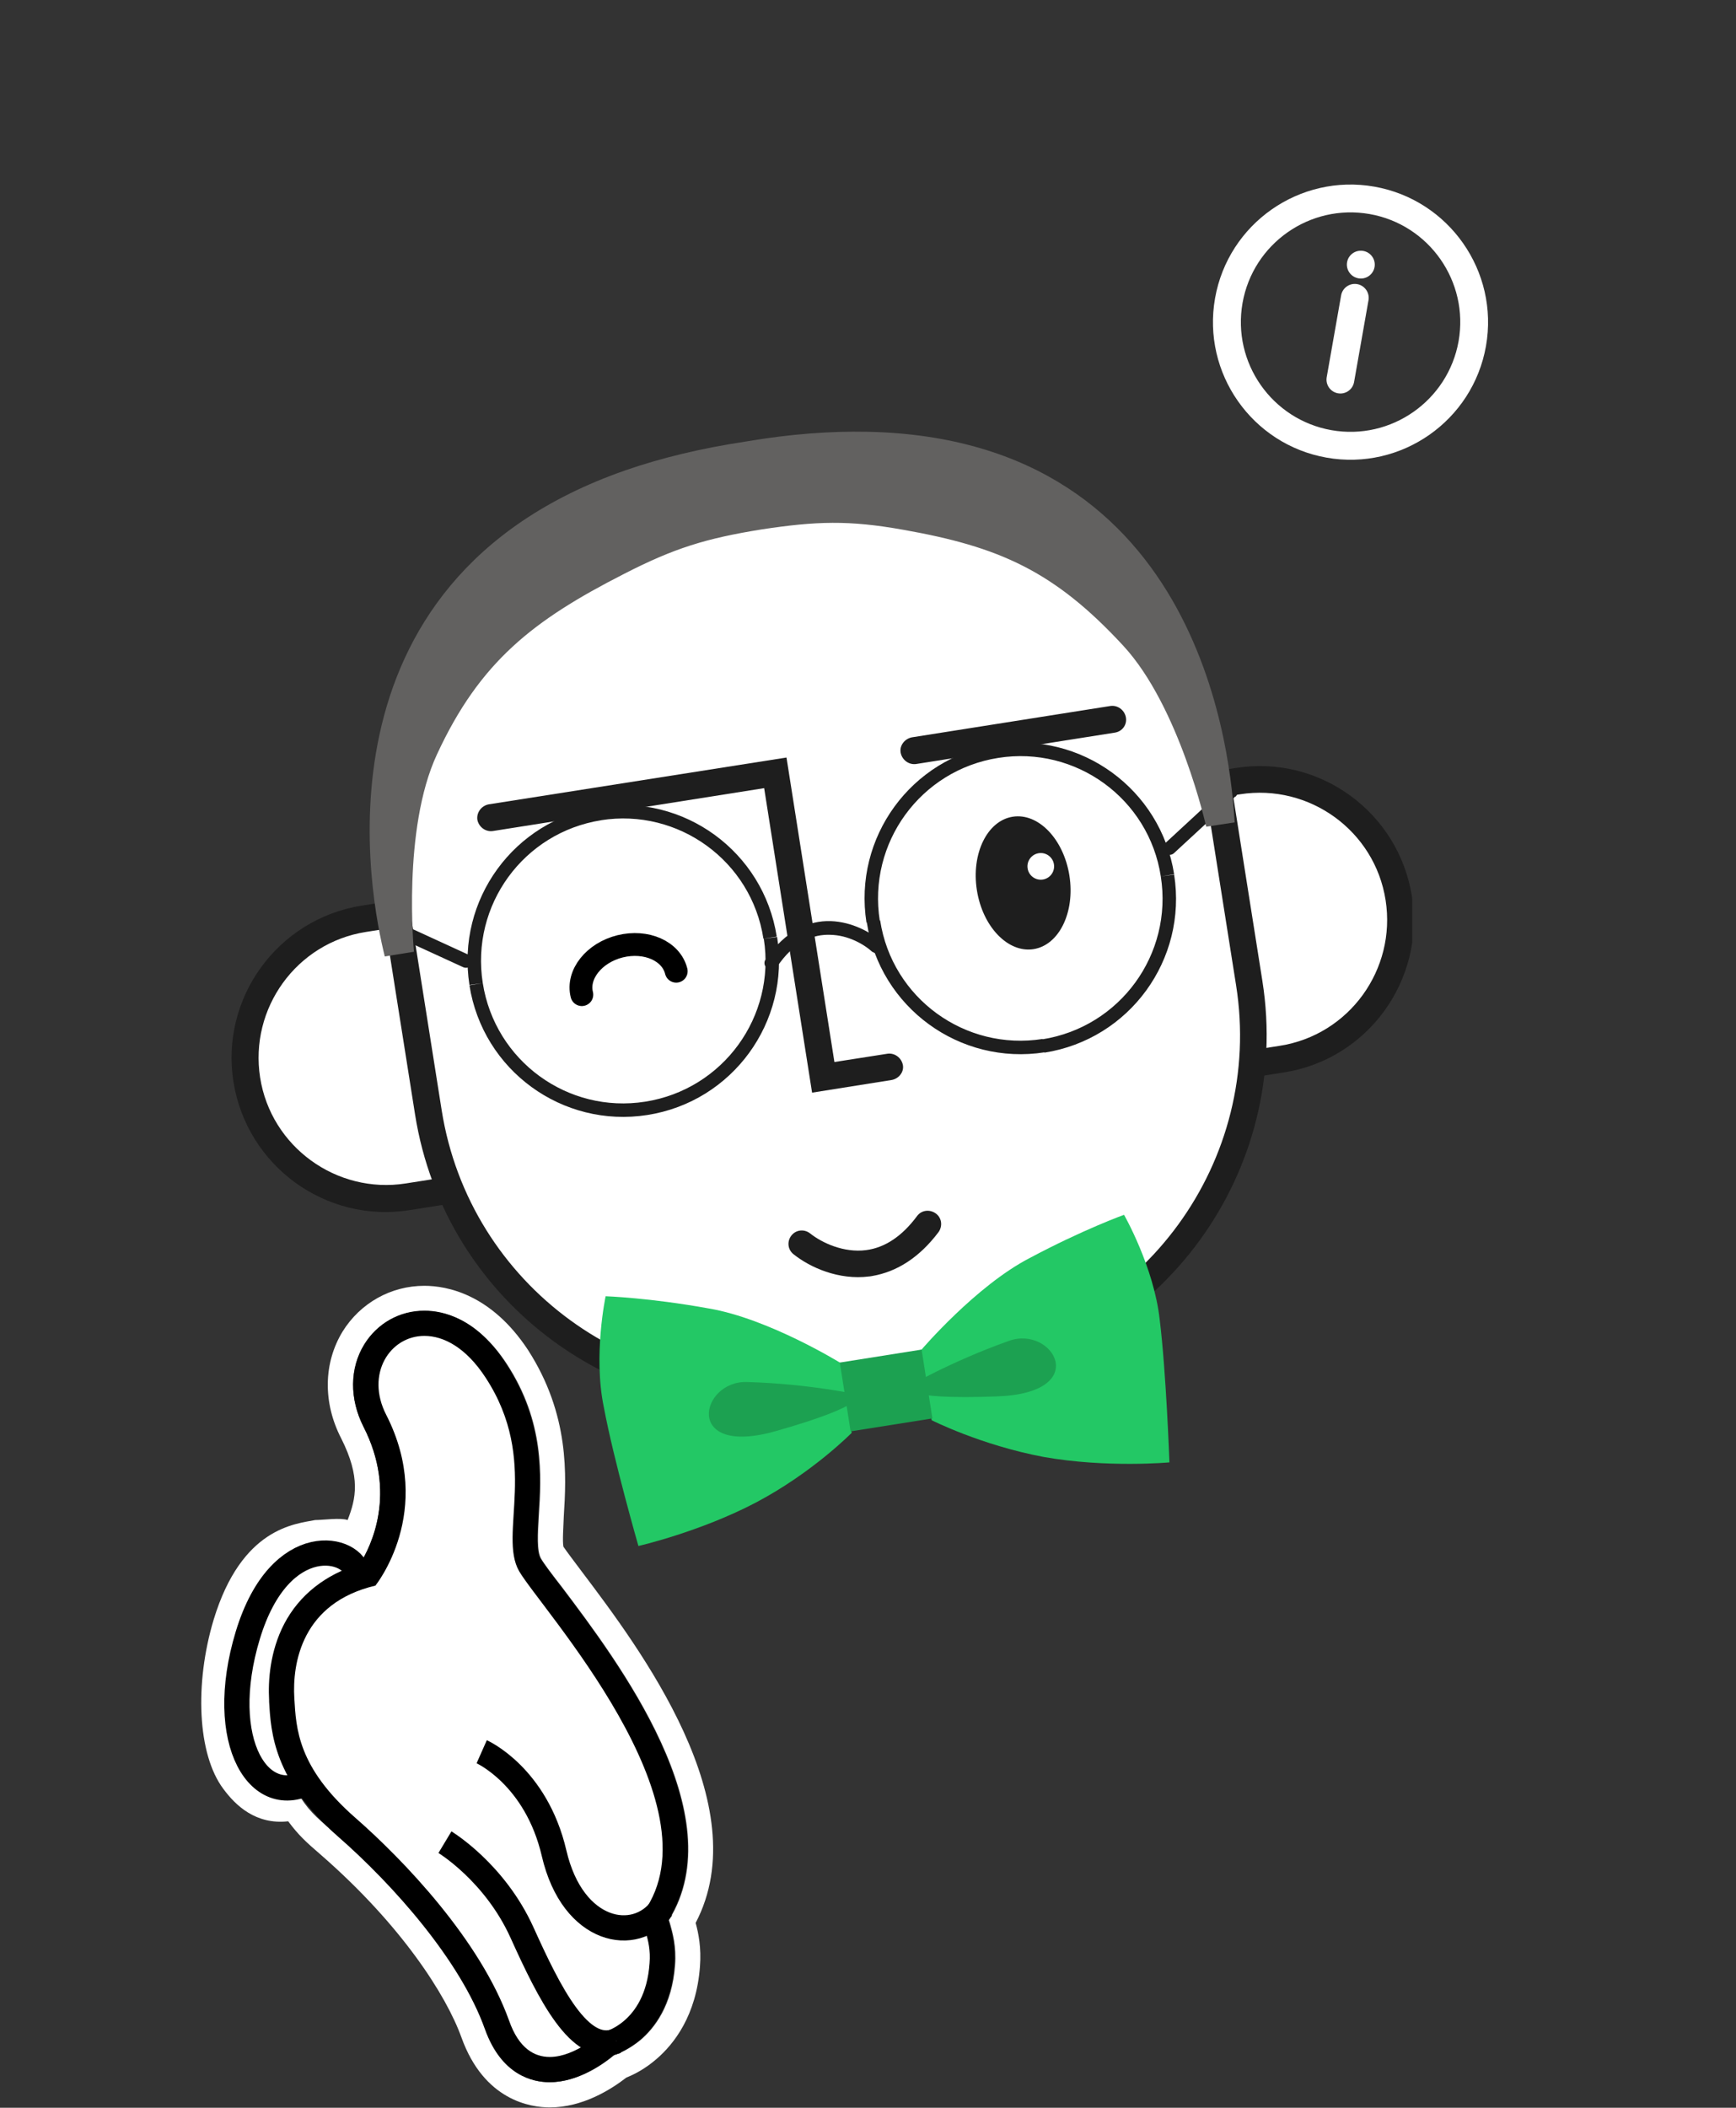 <svg width="173" height="210" viewBox="0 0 173 210" fill="none" xmlns="http://www.w3.org/2000/svg">
<rect x="0" y="0" width="173" height="210" fill="#333333" stroke="none"/>
<path d="M136.964 18.597C129.523 17.285 122.398 22.265 121.085 29.716C119.772 37.157 124.753 44.282 132.204 45.596C139.645 46.908 146.77 41.928 148.084 34.477C149.396 27.035 144.406 19.909 136.964 18.597ZM132.687 42.858C126.752 41.811 122.776 36.133 123.824 30.189C124.871 24.255 130.549 20.279 136.493 21.327C142.427 22.373 146.403 28.052 145.355 33.995C144.299 39.928 138.621 43.904 132.687 42.858Z" fill="white"/>
<path d="M135.253 28.308C134.5 28.175 133.781 28.678 133.648 29.432L132.212 37.58C132.079 38.333 132.582 39.051 133.335 39.184C134.089 39.317 134.807 38.814 134.94 38.061L136.377 29.913C136.508 29.169 136.007 28.441 135.253 28.308ZM135.856 25.001C135.093 24.867 134.375 25.37 134.242 26.123C134.109 26.877 134.621 27.597 135.375 27.73C136.129 27.863 136.847 27.36 136.98 26.606C137.113 25.852 136.61 25.134 135.856 25.001Z" fill="white"/>
<g clip-path="url(#clip0_13168_25523)">
<path d="M36.262 91.557L123.326 77.842C130.973 76.621 138.154 81.863 139.375 89.51C140.595 97.158 135.353 104.338 127.706 105.559L40.642 119.274C32.995 120.494 25.814 115.253 24.594 107.605C23.409 99.922 28.615 92.742 36.262 91.557Z" fill="white"/>
<path d="M127.921 106.851L40.822 120.566C32.456 121.895 24.594 116.15 23.265 107.785C21.937 99.42 27.681 91.557 36.047 90.228L123.146 76.514C131.512 75.185 139.374 80.93 140.703 89.295C142.031 97.66 136.287 105.559 127.921 106.851ZM36.477 92.849C29.548 93.927 24.845 100.461 25.922 107.354C26.999 114.247 33.533 118.987 40.427 117.909L127.526 104.195C134.456 103.118 139.159 96.583 138.082 89.69C137.005 82.761 130.47 78.058 123.577 79.135L36.477 92.849Z" fill="#1E1E1E"/>
<path d="M67.138 51.525L82.971 49.048C101.174 46.176 118.299 58.634 121.136 76.837L124.474 97.948C127.347 116.15 114.888 133.276 96.686 136.112L80.853 138.589C62.65 141.461 45.525 129.003 42.688 110.801L39.349 89.69C36.477 71.487 48.935 54.398 67.138 51.525Z" fill="white"/>
<path d="M96.9 137.44L81.067 139.918C62.147 142.898 44.339 129.937 41.359 111.016L38.02 89.905C35.04 70.985 48.001 53.177 66.922 50.197L82.755 47.72C101.675 44.74 119.483 57.701 122.463 76.621L125.802 97.732C128.782 116.653 115.821 134.461 96.9 137.44ZM67.353 52.854C49.904 55.618 37.912 72.062 40.677 89.51L44.016 110.621C46.78 128.07 63.224 140.061 80.672 137.297L96.505 134.82C113.954 132.055 125.946 115.612 123.181 98.163L119.842 77.052C117.078 59.604 100.634 47.612 83.186 50.377L67.353 52.854Z" fill="#1E1E1E"/>
<path d="M88.825 107.606L80.927 108.862L76.152 78.524L49.117 82.797C48.399 82.904 47.717 82.402 47.573 81.684C47.465 80.966 47.968 80.284 48.686 80.14L78.378 75.473L83.153 105.81L88.43 104.985C89.148 104.877 89.831 105.38 89.974 106.098C90.118 106.816 89.543 107.498 88.825 107.606Z" fill="#1E1E1E"/>
<path d="M111.084 72.995L91.302 76.119C90.583 76.226 89.901 75.724 89.758 75.006C89.614 74.288 90.153 73.605 90.871 73.462L110.653 70.338C111.371 70.231 112.053 70.733 112.197 71.451C112.34 72.205 111.838 72.887 111.084 72.995Z" fill="#1E1E1E"/>
<path d="M103 94.563C105.546 94.162 107.145 90.884 106.572 87.241C105.998 83.597 103.469 80.969 100.923 81.37C98.377 81.771 96.777 85.049 97.351 88.692C97.924 92.335 100.453 94.964 103 94.563Z" fill="#1E1E1E"/>
<path d="M103.925 87.629C104.649 87.515 105.144 86.835 105.03 86.111C104.916 85.386 104.236 84.891 103.511 85.005C102.787 85.119 102.292 85.799 102.406 86.524C102.52 87.248 103.2 87.743 103.925 87.629Z" fill="white"/>
<path d="M86.887 127.136C86.815 127.136 86.743 127.172 86.636 127.172C83.584 127.567 80.712 126.275 79.06 124.946C78.486 124.48 78.414 123.654 78.881 123.079C79.347 122.505 80.173 122.433 80.748 122.9C81.932 123.833 84.087 124.839 86.312 124.551C88.215 124.3 89.903 123.151 91.375 121.176C91.805 120.566 92.631 120.458 93.242 120.889C93.852 121.32 93.96 122.146 93.529 122.756C91.662 125.233 89.436 126.705 86.887 127.136Z" fill="#1E1E1E"/>
<path d="M86.957 94.824C87.245 95.076 87.639 95.04 87.891 94.752C88.142 94.465 88.106 94.07 87.819 93.819L86.957 94.824ZM76.294 95.578C76.079 95.901 76.186 96.296 76.474 96.512C76.797 96.727 77.192 96.619 77.407 96.332L76.294 95.578ZM46.172 96.368C46.495 96.512 46.89 96.368 47.069 96.045C47.213 95.722 47.069 95.327 46.746 95.147L46.172 96.368ZM38.848 91.521C38.525 91.377 38.13 91.521 37.95 91.844C37.807 92.167 37.95 92.562 38.273 92.742L38.848 91.521ZM116.11 84.017C115.823 84.269 115.823 84.7 116.074 84.951C116.326 85.238 116.756 85.238 117.008 84.987L116.11 84.017ZM123.111 79.386C123.398 79.135 123.398 78.704 123.147 78.453C122.896 78.165 122.465 78.165 122.214 78.417L123.111 79.386ZM87.855 93.819C86.778 92.885 84.911 91.844 82.793 91.772C80.603 91.701 78.269 92.706 76.294 95.614L77.407 96.368C79.13 93.783 81.069 93.065 82.757 93.137C84.48 93.173 86.06 94.034 86.957 94.86L87.855 93.819ZM76.115 93.532C77.335 101.287 72.058 108.539 64.303 109.76L64.518 111.088C72.991 109.76 78.772 101.825 77.443 93.352L76.115 93.532ZM64.303 109.76C56.584 110.98 49.331 105.703 48.111 97.948L46.782 98.163C48.111 106.636 56.045 112.416 64.518 111.088L64.303 109.76ZM48.111 97.948C46.89 90.193 52.168 82.94 59.923 81.72L59.707 80.391C51.234 81.72 45.454 89.654 46.782 98.127L48.111 97.948ZM59.887 81.72C67.606 80.499 74.894 85.777 76.079 93.532L77.407 93.316C76.079 84.843 68.144 79.063 59.671 80.391L59.887 81.72ZM115.679 87.32C116.9 95.076 111.622 102.328 103.867 103.549L104.083 104.877C112.556 103.549 118.336 95.614 117.008 87.141L115.679 87.32ZM103.903 103.513C96.184 104.733 88.896 99.456 87.711 91.701L86.383 91.916C87.711 100.389 95.646 106.169 104.119 104.841L103.903 103.513ZM87.675 91.737C86.455 83.982 91.732 76.729 99.487 75.509L99.272 74.18C90.799 75.509 85.019 83.443 86.347 91.916L87.675 91.737ZM99.487 75.509C107.206 74.288 114.495 79.566 115.679 87.32L117.008 87.105C115.679 78.632 107.745 72.852 99.272 74.18L99.487 75.509ZM46.746 95.147L38.848 91.521L38.273 92.742L46.172 96.368L46.746 95.147ZM117.008 84.987L123.111 79.35L122.214 78.381L116.11 84.017L117.008 84.987Z" fill="#1E1E1E"/>
<path d="M62.148 57.198C53.137 61.794 47.823 65.922 43.551 75.149C40.068 82.617 41.253 94.824 41.253 94.824L38.345 95.291C36.945 89.654 30.375 57.988 62.328 46.858C65.847 45.637 69.832 44.668 74.355 43.986C78.772 43.232 82.793 42.945 86.419 43.017C120.167 43.699 122.68 76.119 123.039 81.935L120.203 82.366C120.203 82.366 117.546 70.41 111.946 64.343C105.052 56.875 99.559 54.469 90.009 52.782C84.588 51.813 81.356 51.92 75.899 52.746C70.334 53.644 67.175 54.613 62.148 57.198Z" fill="#626160"/>
<path d="M83.691 135.753C83.691 135.753 76.582 131.373 70.658 130.368C64.734 129.291 60.354 129.147 60.354 129.147C60.354 129.147 59.097 135.035 60.175 140.205C61.144 145.411 63.621 154.028 63.621 154.028C63.621 154.028 69.76 152.627 75.361 149.683C80.998 146.703 84.876 142.754 84.876 142.754L83.763 135.753H83.691Z" fill="#23C865"/>
<path d="M91.838 134.46C91.838 134.46 97.26 128.106 102.609 125.341C107.923 122.505 112.015 121.033 112.015 121.033C112.015 121.033 114.995 126.239 115.57 131.48C116.216 136.722 116.539 145.698 116.539 145.698C116.539 145.698 110.292 146.272 104.009 145.159C97.726 143.974 92.844 141.497 92.844 141.497L91.731 134.496L91.838 134.46Z" fill="#23C865"/>
<path d="M85.522 138.949C85.522 138.949 80.675 137.872 74.464 137.692C69.761 137.513 68.038 145.232 77.336 142.575C86.599 139.954 85.522 138.949 85.522 138.949Z" fill="#1CA151"/>
<path d="M90.402 138.194C90.402 138.194 94.675 135.681 100.527 133.599C104.943 131.983 108.928 138.805 99.306 139.128C89.612 139.487 90.402 138.194 90.402 138.194Z" fill="#1CA151"/>
<path d="M91.841 134.46L83.691 135.753L84.769 142.61L92.918 141.318L91.841 134.46Z" fill="#1CA151"/>
<path d="M57.982 99.096C57.479 97.086 59.202 94.932 61.787 94.285C64.408 93.639 66.886 94.752 67.388 96.763" stroke="black" stroke-width="2.275" stroke-miterlimit="10" stroke-linecap="round" stroke-linejoin="round"/>
<path d="M42.289 130.619C44.084 130.619 47.495 131.301 50.511 135.897C54.281 141.677 53.957 147.063 53.706 150.976C53.598 152.807 53.491 154.53 53.921 155.284C54.209 155.787 55.07 156.936 56.004 158.121C61.605 165.552 73.165 180.847 66.667 191.295C66.703 191.402 66.739 191.546 66.775 191.654C67.026 192.551 67.421 193.915 67.277 195.782C66.99 199.804 65.231 202.065 63.831 203.25C62.825 204.076 61.856 204.543 61.21 204.758C60.169 205.62 57.619 207.451 54.819 207.451C53.132 207.451 50.044 206.769 48.392 202.173C45.915 195.316 39.237 187.776 33.78 183.001C31.805 181.278 30.98 180.667 29.974 179.124C29.723 179.16 29.436 179.195 29.185 179.195C23.297 179.483 21.071 170.902 23.727 162.142C25.594 155.931 29.903 153.561 32.416 153.561C33.708 153.561 34.785 155.284 35.288 156.002C35.468 155.931 35.683 155.859 35.862 155.823C36.975 154.064 39.596 148.75 36.221 142.144C34.821 139.379 34.821 136.328 36.293 133.958C37.586 131.876 39.812 130.619 42.289 130.619ZM42.289 128.106C38.95 128.106 35.898 129.829 34.139 132.666C32.236 135.789 32.164 139.738 33.995 143.293C35.97 147.206 35.468 149.324 34.642 151.443C33.924 151.191 32.2 151.443 31.41 151.443C29.436 151.838 24.086 152.161 21.286 161.388C19.383 167.743 19.67 174.779 22.255 178.226C23.476 179.878 25.487 181.816 28.718 181.457C29.795 182.893 30.477 183.504 32.057 184.868C40.027 191.833 44.479 198.798 45.987 202.999C48.249 209.282 52.88 209.964 54.783 209.964C58.05 209.964 60.851 208.205 62.43 206.984C63.256 206.661 64.333 206.086 65.41 205.153C67.169 203.645 69.395 200.809 69.754 195.926C69.898 194.059 69.611 192.623 69.324 191.582C75.499 179.806 63.723 164.188 57.978 156.577C57.332 155.715 56.435 154.53 56.147 154.099C56.04 153.561 56.147 152.089 56.183 151.084C56.435 147.063 56.794 140.959 52.593 134.461C48.931 128.932 44.551 128.106 42.289 128.106Z" fill="white"/>
<path d="M54.823 206.194C53.172 206.194 50.91 205.404 49.581 201.742C46.386 192.802 37.303 184.401 34.61 182.031C28.578 176.754 23.5 177.5 23.5 169.286L22.999 167C22.855 164.63 23 150 36.692 156.864C37.698 155.428 41.36 149.288 37.41 141.533C36.19 139.128 36.19 136.579 37.41 134.568C38.487 132.845 40.319 131.804 42.329 131.804C43.837 131.804 46.817 132.414 49.474 136.507C53.028 141.928 52.705 147.098 52.489 150.832C52.346 152.95 52.238 154.781 52.885 155.858C53.208 156.397 53.998 157.474 55.039 158.838C60.568 166.163 71.985 181.278 65.379 190.971C65.379 191.187 65.486 191.546 65.594 191.941C65.845 192.802 66.168 193.987 66.061 195.639C65.809 199.229 64.266 201.204 63.045 202.245C62.075 203.07 61.142 203.465 60.603 203.609C59.778 204.363 57.408 206.194 54.823 206.194Z" fill="white"/>
<path d="M42.293 133.096C44.232 133.096 46.458 134.281 48.396 137.261C53.818 145.554 49.617 152.879 51.735 156.541C53.853 160.203 71.841 179.77 64.122 190.54C63.727 191.725 64.947 192.982 64.732 195.603C64.301 201.706 59.921 202.532 59.921 202.532C59.921 202.532 57.336 204.937 54.787 204.937C53.243 204.937 51.699 204.076 50.73 201.311C47.858 193.305 40.246 185.335 35.4 181.098C29.655 176.072 29.512 172.194 29.332 169.214C29.116 165.696 30.086 159.7 37.41 157.977C37.41 157.977 43.406 150.581 38.487 140.959C36.405 136.902 38.846 133.096 42.293 133.096ZM42.293 130.583C39.816 130.583 37.59 131.84 36.297 133.958C34.861 136.327 34.825 139.379 36.225 142.144C39.6 148.75 36.979 154.063 35.866 155.823C32.42 156.864 29.835 158.91 28.327 161.782C26.891 164.547 26.711 167.455 26.819 169.394V169.537C26.998 172.661 27.285 177.364 33.712 183.001C39.169 187.776 45.883 195.315 48.325 202.173C49.976 206.768 53.064 207.451 54.751 207.451C57.551 207.451 60.1 205.655 61.142 204.758C61.788 204.542 62.757 204.076 63.763 203.25C65.163 202.065 66.922 199.767 67.209 195.782C67.353 193.915 66.958 192.551 66.707 191.653C66.671 191.546 66.635 191.402 66.599 191.294C73.097 180.883 61.572 165.552 55.936 158.12C55.002 156.9 54.141 155.751 53.853 155.284C53.423 154.53 53.53 152.807 53.638 150.976C53.889 147.062 54.212 141.677 50.443 135.897C47.499 131.265 44.088 130.583 42.293 130.583Z" fill="black"/>
<path d="M44.34 183.54C44.34 183.54 49.294 186.519 52.023 192.551C54.752 198.583 57.767 204.686 61.429 203.358" fill="white"/>
<path d="M44.34 183.54C44.34 183.54 49.294 186.519 52.023 192.551C54.752 198.583 57.767 204.686 61.429 203.358" stroke="black" stroke-width="2.513" stroke-miterlimit="10"/>
<path d="M48.004 174.528C48.004 174.528 53.425 176.933 55.22 184.652C57.087 192.659 63.37 193.7 65.955 190.11" stroke="black" stroke-width="2.513" stroke-miterlimit="10"/>
<path d="M35.653 156.9C35.365 154.064 27.933 152.304 24.702 162.896C21.471 173.523 25.887 180.775 31.344 177.221" stroke="black" stroke-width="2.513" stroke-miterlimit="10"/>
</g>
<defs>
<clipPath id="clip0_13168_25523">
<rect width="140.738" height="177" fill="white" transform="translate(0 33)"/>
</clipPath>
</defs>
</svg>
